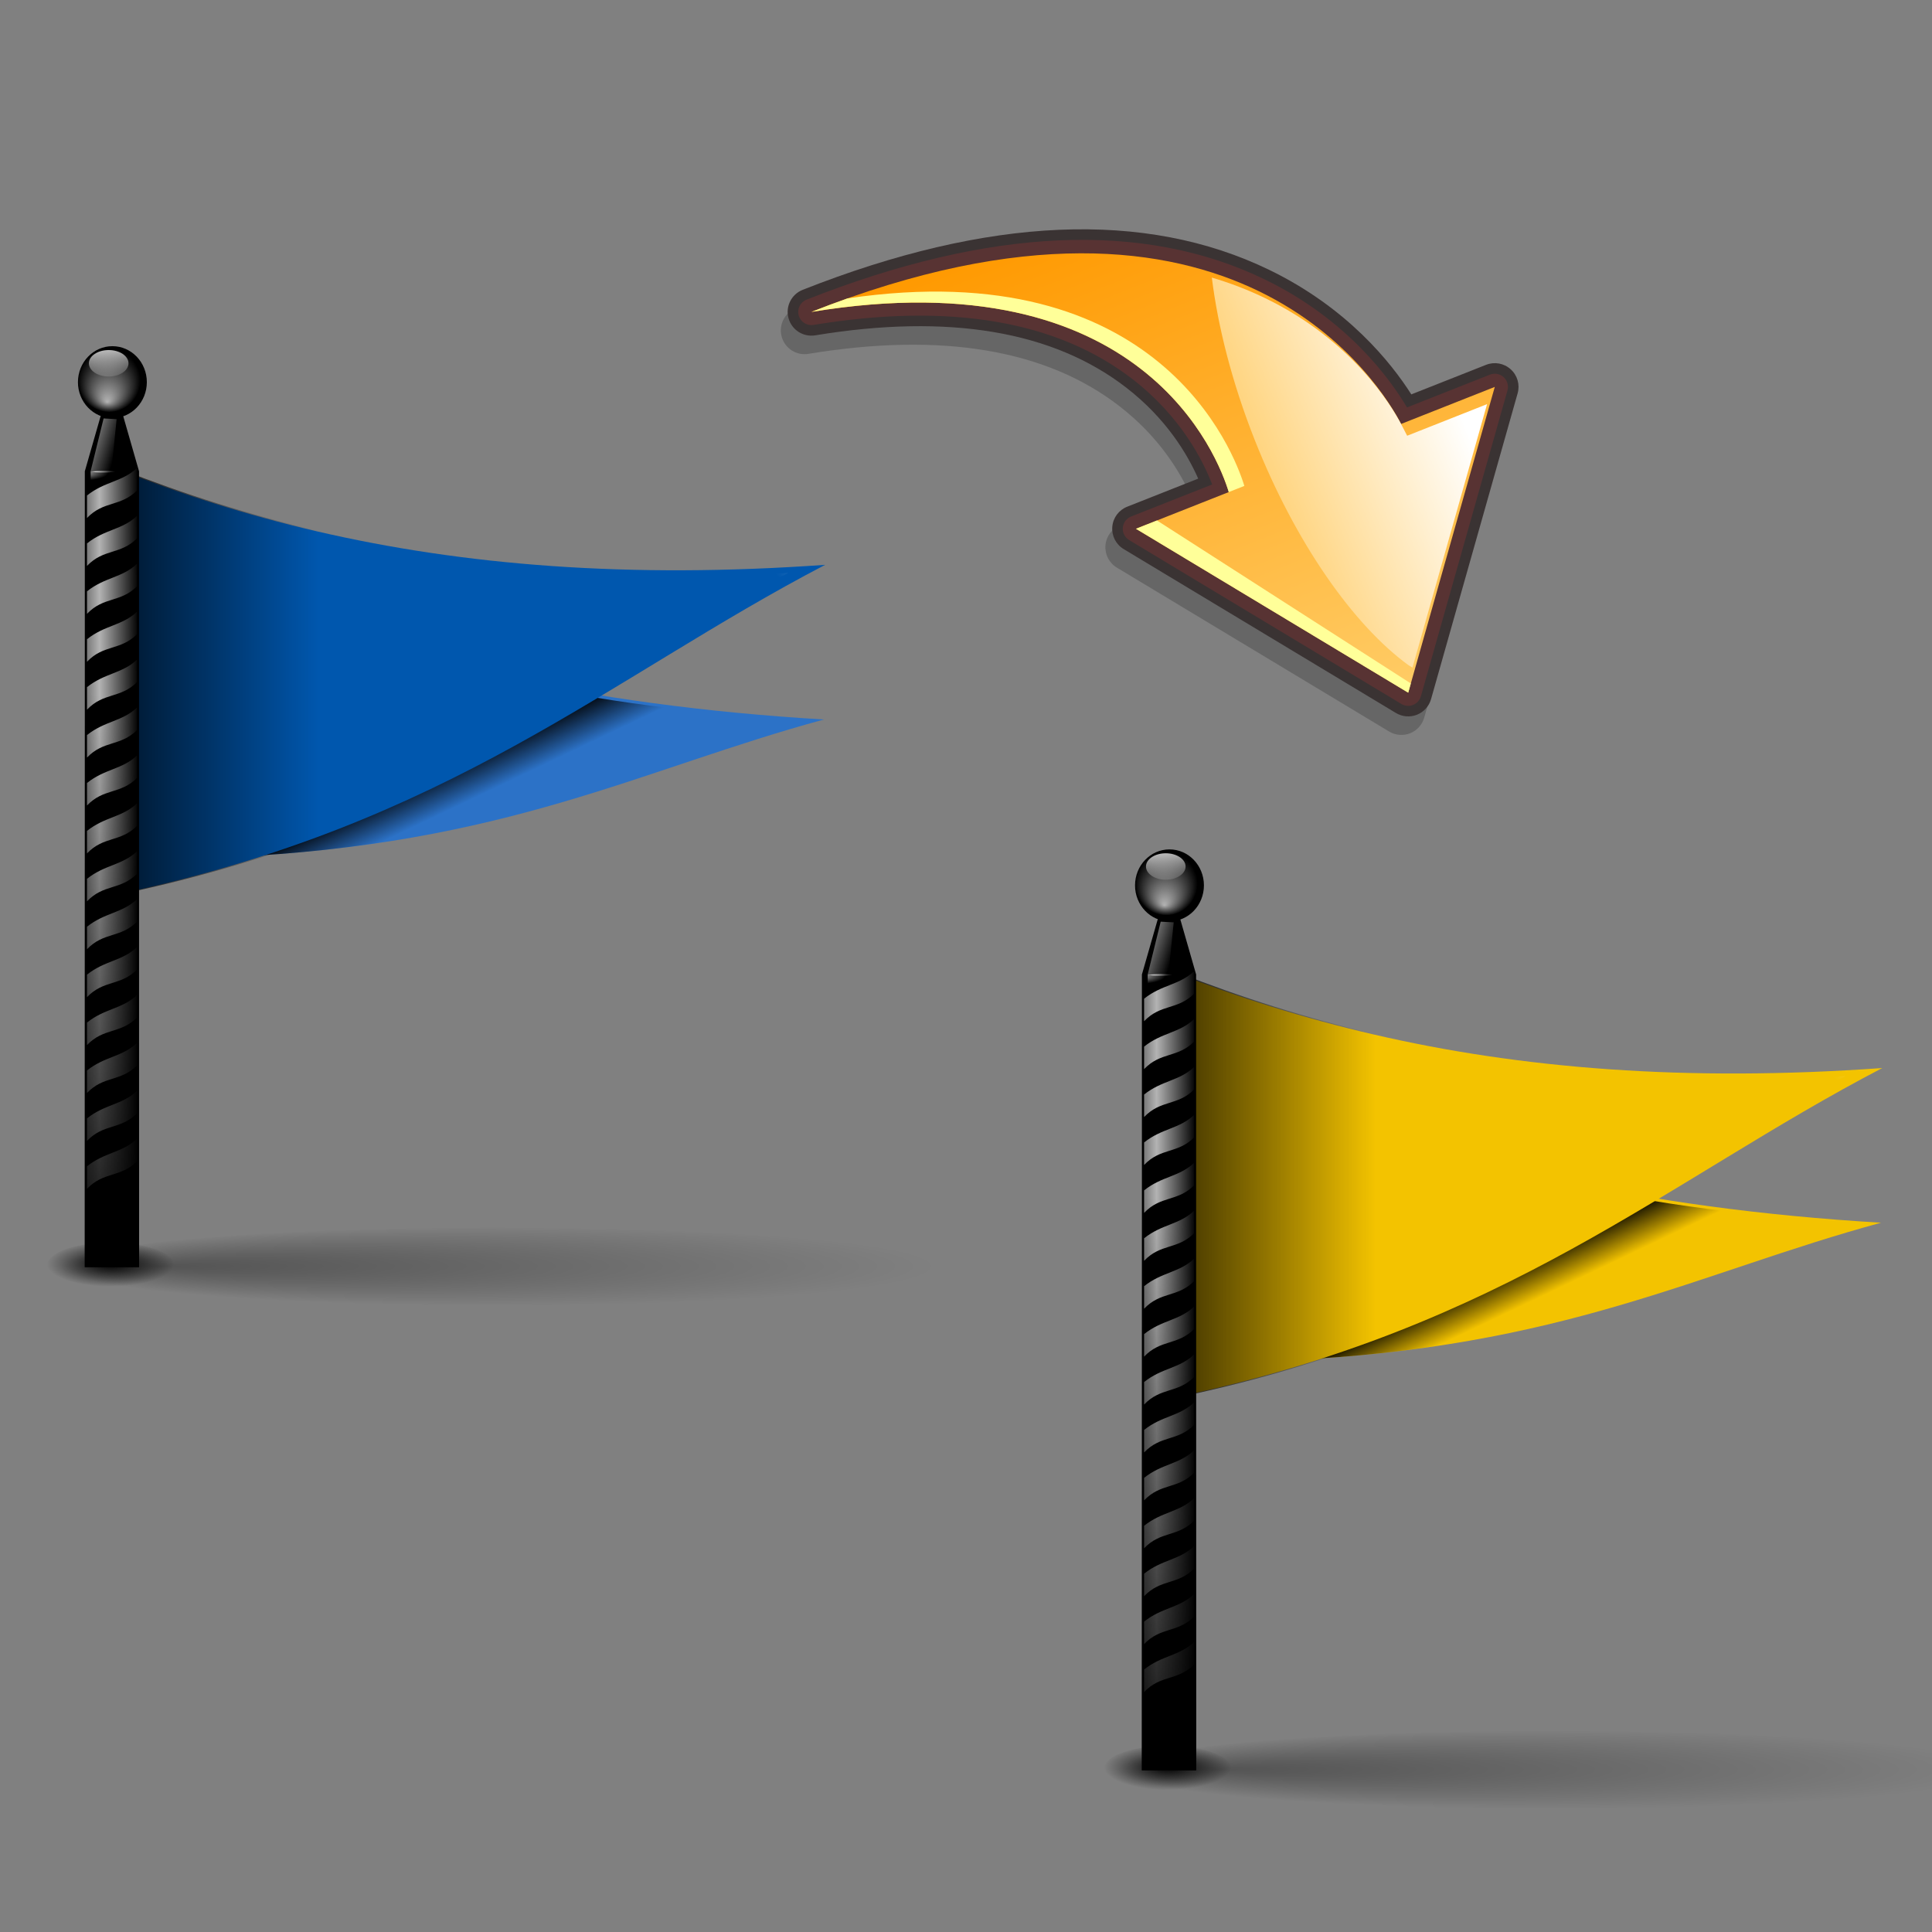 <?xml version="1.0" encoding="UTF-8" standalone="no"?>
<!-- Created with Inkscape (http://www.inkscape.org/) -->

<svg
   width="256"
   height="256"
   viewBox="0 0 67.733 67.733"
   version="1.1"
   id="svg8"
   xmlns:xlink="http://www.w3.org/1999/xlink"
   xmlns="http://www.w3.org/2000/svg"
   xmlns:svg="http://www.w3.org/2000/svg"
   xmlns:rdf="http://www.w3.org/1999/02/22-rdf-syntax-ns#"
   xmlns:cc="http://creativecommons.org/ns#"
   xmlns:dc="http://purl.org/dc/elements/1.1/">
  <rect x="0" y="0" width="67.733" height="67.733" fill="#808080" stroke="none"/>
  <defs
     id="defs2">
    <linearGradient
       id="linearGradient2917">
      <stop
         id="stop2919"
         offset="0"
         style="stop-color:black;stop-opacity:1;" />
      <stop
         id="stop2921"
         offset="1"
         style="stop-color:black;stop-opacity:0;" />
    </linearGradient>
    <linearGradient
       id="linearGradient30539">
      <stop
         id="stop30541"
         offset="0"
         style="stop-color:#ffffff;stop-opacity:1;" />
      <stop
         id="stop30543"
         offset="1"
         style="stop-color:#ffffff;stop-opacity:0;" />
    </linearGradient>
    <linearGradient
       y2="217.921"
       x2="-739.792"
       y1="195.61"
       x1="-742.434"
       gradientUnits="userSpaceOnUse"
       id="linearGradient37006"
       xlink:href="#linearGradient30539" />
    <radialGradient
       r="18.909"
       fy="578.653"
       fx="-634.813"
       cy="565.848"
       cx="-633.637"
       gradientTransform="matrix(1,0,0,0.929,0,40.418)"
       gradientUnits="userSpaceOnUse"
       id="radialGradient37008"
       xlink:href="#linearGradient30539" />
    <linearGradient
       y2="296.417"
       x2="-728.625"
       y1="296.543"
       x1="-744.585"
       spreadMethod="reflect"
       gradientTransform="matrix(0.325,0,0,0.304,260.855,-64.016)"
       gradientUnits="userSpaceOnUse"
       id="linearGradient36994"
       xlink:href="#linearGradient30539" />
    <linearGradient
       y2="296.417"
       x2="-728.625"
       y1="296.543"
       x1="-744.585"
       spreadMethod="reflect"
       gradientTransform="matrix(0.325,0,0,0.304,260.855,-57.677)"
       gradientUnits="userSpaceOnUse"
       id="linearGradient36991"
       xlink:href="#linearGradient30539" />
    <linearGradient
       y2="296.417"
       x2="-728.625"
       y1="296.543"
       x1="-744.585"
       spreadMethod="reflect"
       gradientTransform="matrix(0.325,0,0,0.304,260.855,-70.355)"
       gradientUnits="userSpaceOnUse"
       id="linearGradient36988"
       xlink:href="#linearGradient30539" />
    <linearGradient
       y2="296.417"
       x2="-728.625"
       y1="296.543"
       x1="-744.585"
       spreadMethod="reflect"
       gradientTransform="matrix(0.325,0,0,0.304,260.855,-51.338)"
       gradientUnits="userSpaceOnUse"
       id="linearGradient36985"
       xlink:href="#linearGradient30539" />
    <linearGradient
       y2="296.417"
       x2="-728.625"
       y1="296.543"
       x1="-744.585"
       spreadMethod="reflect"
       gradientTransform="matrix(0.325,0,0,0.304,260.855,-45)"
       gradientUnits="userSpaceOnUse"
       id="linearGradient36982"
       xlink:href="#linearGradient30539" />
    <linearGradient
       y2="296.417"
       x2="-728.625"
       y1="296.543"
       x1="-744.585"
       spreadMethod="reflect"
       gradientTransform="matrix(0.325,0,0,0.304,260.855,-38.661)"
       gradientUnits="userSpaceOnUse"
       id="linearGradient36979"
       xlink:href="#linearGradient30539" />
    <linearGradient
       y2="296.417"
       x2="-728.625"
       y1="296.543"
       x1="-744.585"
       spreadMethod="reflect"
       gradientTransform="matrix(0.325,0,0,0.304,260.855,-32.322)"
       gradientUnits="userSpaceOnUse"
       id="linearGradient36976"
       xlink:href="#linearGradient30539" />
    <linearGradient
       y2="296.417"
       x2="-728.625"
       y1="296.543"
       x1="-744.585"
       spreadMethod="reflect"
       gradientTransform="matrix(0.325,0,0,0.304,260.855,-25.983)"
       gradientUnits="userSpaceOnUse"
       id="linearGradient36973"
       xlink:href="#linearGradient30539" />
    <linearGradient
       y2="296.417"
       x2="-728.625"
       y1="296.543"
       x1="-744.585"
       spreadMethod="reflect"
       gradientTransform="matrix(0.325,0,0,0.304,260.855,-19.644)"
       gradientUnits="userSpaceOnUse"
       id="linearGradient36970"
       xlink:href="#linearGradient30539" />
    <linearGradient
       y2="296.417"
       x2="-728.625"
       y1="296.543"
       x1="-744.585"
       spreadMethod="reflect"
       gradientTransform="matrix(0.325,0,0,0.304,260.855,-13.305)"
       gradientUnits="userSpaceOnUse"
       id="linearGradient36967"
       xlink:href="#linearGradient30539" />
    <linearGradient
       y2="296.417"
       x2="-728.625"
       y1="296.543"
       x1="-744.585"
       spreadMethod="reflect"
       gradientTransform="matrix(0.325,0,0,0.304,260.855,-6.966)"
       gradientUnits="userSpaceOnUse"
       id="linearGradient36964"
       xlink:href="#linearGradient30539" />
    <linearGradient
       y2="296.417"
       x2="-728.625"
       y1="296.543"
       x1="-744.585"
       spreadMethod="reflect"
       gradientTransform="matrix(0.325,0,0,0.304,260.855,-0.627)"
       gradientUnits="userSpaceOnUse"
       id="linearGradient36961"
       xlink:href="#linearGradient30539" />
    <linearGradient
       y2="296.417"
       x2="-728.625"
       y1="296.543"
       x1="-744.585"
       spreadMethod="reflect"
       gradientTransform="matrix(0.325,0,0,0.304,260.855,12.051)"
       gradientUnits="userSpaceOnUse"
       id="linearGradient36958"
       xlink:href="#linearGradient30539" />
    <linearGradient
       y2="296.417"
       x2="-728.625"
       y1="296.543"
       x1="-744.585"
       spreadMethod="reflect"
       gradientTransform="matrix(0.325,0,0,0.304,260.855,18.39)"
       gradientUnits="userSpaceOnUse"
       id="linearGradient36955"
       xlink:href="#linearGradient30539" />
    <linearGradient
       y2="296.417"
       x2="-728.625"
       y1="296.543"
       x1="-744.585"
       spreadMethod="reflect"
       gradientTransform="matrix(0.325,0,0,0.304,260.855,5.712)"
       gradientUnits="userSpaceOnUse"
       id="linearGradient36952"
       xlink:href="#linearGradient30539" />
    <linearGradient
       gradientTransform="matrix(0.325,0,0,0.304,260.855,-60.319)"
       y2="356.506"
       x2="-714.747"
       y1="620.912"
       x1="-757.661"
       gradientUnits="userSpaceOnUse"
       id="linearGradient36949"
       xlink:href="#linearGradient2917" />
    <linearGradient
       gradientTransform="matrix(0.325,0,0,0.304,260.855,-60.319)"
       y2="242.499"
       x2="-736.929"
       y1="238.114"
       x1="-751.598"
       gradientUnits="userSpaceOnUse"
       id="linearGradient36946"
       xlink:href="#linearGradient30539" />
    <radialGradient
       r="5.105"
       fy="255.144"
       fx="-745.35"
       cy="254.216"
       cx="-742.324"
       gradientTransform="matrix(1,0,0,0.058,0,239.42)"
       gradientUnits="userSpaceOnUse"
       id="radialGradient35166"
       xlink:href="#linearGradient30539" />
    <radialGradient
       r="4.234"
       fy="253.475"
       fx="-749.719"
       cy="253.475"
       cx="-749.719"
       gradientTransform="matrix(0.832,-0.008,0.003,0.25,639.535,-52.241)"
       gradientUnits="userSpaceOnUse"
       id="radialGradient36942"
       xlink:href="#linearGradient30539" />
    <radialGradient
       gradientUnits="userSpaceOnUse"
       gradientTransform="matrix(1,0,0,0.357,0,515.261)"
       r="5.793"
       fy="801.517"
       fx="78.621"
       cy="801.517"
       cx="78.621"
       id="radialGradient36934"
       xlink:href="#linearGradient2917" />
    <radialGradient
       gradientUnits="userSpaceOnUse"
       gradientTransform="matrix(1,0,0,0.09,0,729.637)"
       r="39.873"
       fy="801.878"
       fx="83.91"
       cy="801.878"
       cx="114.589"
       id="radialGradient37891"
       xlink:href="#linearGradient2917" />
    <radialGradient
       r="170.92"
       fy="231.252"
       fx="-367.642"
       cy="413.234"
       cx="-416.227"
       gradientTransform="matrix(0.173,0.14,-0.155,0.072,222.644,105.16)"
       gradientUnits="userSpaceOnUse"
       id="radialGradient3138"
       xlink:href="#linearGradient30539" />
    <radialGradient
       r="170.92"
       fy="160.807"
       fx="-309.605"
       cy="396.003"
       cx="-419.353"
       gradientTransform="matrix(0.223,0.174,-0.142,0.147,230.676,67.804)"
       gradientUnits="userSpaceOnUse"
       id="radialGradient2906"
       xlink:href="#linearGradient30539" />
    <linearGradient
       gradientTransform="translate(1.001,-7.459)"
       y2="52.226"
       x2="46.833"
       y1="52.226"
       x1="11.044"
       gradientUnits="userSpaceOnUse"
       id="linearGradient2912"
       xlink:href="#linearGradient2917" />
    <linearGradient
       gradientTransform="translate(0.17,0.016)"
       gradientUnits="userSpaceOnUse"
       y2="75.528"
       x2="63.463"
       y1="70.11"
       x1="61.45"
       id="linearGradient2923"
       xlink:href="#linearGradient2917" />
    <radialGradient
       r="18.909"
       fy="578.653"
       fx="-634.813"
       cy="565.848"
       cx="-633.637"
       gradientTransform="matrix(1,0,0,0.929,0,40.418)"
       gradientUnits="userSpaceOnUse"
       id="radialGradient37008-0"
       xlink:href="#linearGradient30539" />
    <radialGradient
       r="5.105"
       fy="255.144"
       fx="-745.35"
       cy="254.216"
       cx="-742.324"
       gradientTransform="matrix(1,0,0,0.058,0,239.42)"
       gradientUnits="userSpaceOnUse"
       id="radialGradient35166-9"
       xlink:href="#linearGradient30539" />
    <radialGradient
       r="4.234"
       fy="253.475"
       fx="-749.719"
       cy="253.475"
       cx="-749.719"
       gradientTransform="matrix(0.832,-0.008,0.003,0.25,639.535,-52.241)"
       gradientUnits="userSpaceOnUse"
       id="radialGradient36942-3"
       xlink:href="#linearGradient30539" />
    <radialGradient
       gradientUnits="userSpaceOnUse"
       gradientTransform="matrix(1,0,0,0.357,0,515.261)"
       r="5.793"
       fy="801.517"
       fx="78.621"
       cy="801.517"
       cx="78.621"
       id="radialGradient36934-6"
       xlink:href="#linearGradient2917" />
    <radialGradient
       gradientUnits="userSpaceOnUse"
       gradientTransform="matrix(1,0,0,0.09,0,729.637)"
       r="39.873"
       fy="801.878"
       fx="83.91"
       cy="801.878"
       cx="114.589"
       id="radialGradient37891-0"
       xlink:href="#linearGradient2917" />
    <radialGradient
       r="170.92"
       fy="231.252"
       fx="-367.642"
       cy="413.234"
       cx="-416.227"
       gradientTransform="matrix(0.173,0.14,-0.155,0.072,222.644,105.16)"
       gradientUnits="userSpaceOnUse"
       id="radialGradient3138-6"
       xlink:href="#linearGradient30539" />
    <radialGradient
       r="170.92"
       fy="160.807"
       fx="-309.605"
       cy="396.003"
       cx="-419.353"
       gradientTransform="matrix(0.223,0.174,-0.142,0.147,230.676,67.804)"
       gradientUnits="userSpaceOnUse"
       id="radialGradient2906-1"
       xlink:href="#linearGradient30539" />
    <linearGradient
       xlink:href="#linearGradient2917"
       id="linearGradient4861"
       gradientUnits="userSpaceOnUse"
       gradientTransform="translate(0.17,0.016)"
       x1="61.45"
       y1="70.11"
       x2="63.463"
       y2="75.528" />
    <linearGradient
       xlink:href="#linearGradient2917"
       id="linearGradient4863"
       gradientUnits="userSpaceOnUse"
       gradientTransform="translate(1.001,-7.459)"
       x1="11.044"
       y1="52.226"
       x2="46.833"
       y2="52.226" />
    <linearGradient
       xlink:href="#linearGradient30539"
       id="linearGradient4865"
       gradientUnits="userSpaceOnUse"
       x1="-742.434"
       y1="195.61"
       x2="-739.792"
       y2="217.921" />
    <linearGradient
       xlink:href="#linearGradient30539"
       id="linearGradient4867"
       gradientUnits="userSpaceOnUse"
       gradientTransform="matrix(0.325,0,0,0.304,260.855,-64.016)"
       x1="-744.585"
       y1="296.543"
       x2="-728.625"
       y2="296.417"
       spreadMethod="reflect" />
    <linearGradient
       xlink:href="#linearGradient30539"
       id="linearGradient4869"
       gradientUnits="userSpaceOnUse"
       gradientTransform="matrix(0.325,0,0,0.304,260.855,-57.677)"
       x1="-744.585"
       y1="296.543"
       x2="-728.625"
       y2="296.417"
       spreadMethod="reflect" />
    <linearGradient
       xlink:href="#linearGradient30539"
       id="linearGradient4871"
       gradientUnits="userSpaceOnUse"
       gradientTransform="matrix(0.325,0,0,0.304,260.855,-70.355)"
       x1="-744.585"
       y1="296.543"
       x2="-728.625"
       y2="296.417"
       spreadMethod="reflect" />
    <linearGradient
       xlink:href="#linearGradient30539"
       id="linearGradient4873"
       gradientUnits="userSpaceOnUse"
       gradientTransform="matrix(0.325,0,0,0.304,260.855,-51.338)"
       x1="-744.585"
       y1="296.543"
       x2="-728.625"
       y2="296.417"
       spreadMethod="reflect" />
    <linearGradient
       xlink:href="#linearGradient30539"
       id="linearGradient4875"
       gradientUnits="userSpaceOnUse"
       gradientTransform="matrix(0.325,0,0,0.304,260.855,-45)"
       x1="-744.585"
       y1="296.543"
       x2="-728.625"
       y2="296.417"
       spreadMethod="reflect" />
    <linearGradient
       xlink:href="#linearGradient30539"
       id="linearGradient4877"
       gradientUnits="userSpaceOnUse"
       gradientTransform="matrix(0.325,0,0,0.304,260.855,-38.661)"
       x1="-744.585"
       y1="296.543"
       x2="-728.625"
       y2="296.417"
       spreadMethod="reflect" />
    <linearGradient
       xlink:href="#linearGradient30539"
       id="linearGradient4879"
       gradientUnits="userSpaceOnUse"
       gradientTransform="matrix(0.325,0,0,0.304,260.855,-32.322)"
       x1="-744.585"
       y1="296.543"
       x2="-728.625"
       y2="296.417"
       spreadMethod="reflect" />
    <linearGradient
       xlink:href="#linearGradient30539"
       id="linearGradient4881"
       gradientUnits="userSpaceOnUse"
       gradientTransform="matrix(0.325,0,0,0.304,260.855,-25.983)"
       x1="-744.585"
       y1="296.543"
       x2="-728.625"
       y2="296.417"
       spreadMethod="reflect" />
    <linearGradient
       xlink:href="#linearGradient30539"
       id="linearGradient4883"
       gradientUnits="userSpaceOnUse"
       gradientTransform="matrix(0.325,0,0,0.304,260.855,-19.644)"
       x1="-744.585"
       y1="296.543"
       x2="-728.625"
       y2="296.417"
       spreadMethod="reflect" />
    <linearGradient
       xlink:href="#linearGradient30539"
       id="linearGradient4885"
       gradientUnits="userSpaceOnUse"
       gradientTransform="matrix(0.325,0,0,0.304,260.855,-13.305)"
       x1="-744.585"
       y1="296.543"
       x2="-728.625"
       y2="296.417"
       spreadMethod="reflect" />
    <linearGradient
       xlink:href="#linearGradient30539"
       id="linearGradient4887"
       gradientUnits="userSpaceOnUse"
       gradientTransform="matrix(0.325,0,0,0.304,260.855,-6.966)"
       x1="-744.585"
       y1="296.543"
       x2="-728.625"
       y2="296.417"
       spreadMethod="reflect" />
    <linearGradient
       xlink:href="#linearGradient30539"
       id="linearGradient4889"
       gradientUnits="userSpaceOnUse"
       gradientTransform="matrix(0.325,0,0,0.304,260.855,-0.627)"
       x1="-744.585"
       y1="296.543"
       x2="-728.625"
       y2="296.417"
       spreadMethod="reflect" />
    <linearGradient
       xlink:href="#linearGradient30539"
       id="linearGradient4891"
       gradientUnits="userSpaceOnUse"
       gradientTransform="matrix(0.325,0,0,0.304,260.855,12.051)"
       x1="-744.585"
       y1="296.543"
       x2="-728.625"
       y2="296.417"
       spreadMethod="reflect" />
    <linearGradient
       xlink:href="#linearGradient30539"
       id="linearGradient4893"
       gradientUnits="userSpaceOnUse"
       gradientTransform="matrix(0.325,0,0,0.304,260.855,18.39)"
       x1="-744.585"
       y1="296.543"
       x2="-728.625"
       y2="296.417"
       spreadMethod="reflect" />
    <linearGradient
       xlink:href="#linearGradient30539"
       id="linearGradient4895"
       gradientUnits="userSpaceOnUse"
       gradientTransform="matrix(0.325,0,0,0.304,260.855,5.712)"
       x1="-744.585"
       y1="296.543"
       x2="-728.625"
       y2="296.417"
       spreadMethod="reflect" />
    <linearGradient
       xlink:href="#linearGradient2917"
       id="linearGradient4897"
       gradientUnits="userSpaceOnUse"
       gradientTransform="matrix(0.325,0,0,0.304,260.855,-60.319)"
       x1="-757.661"
       y1="620.912"
       x2="-714.747"
       y2="356.506" />
    <linearGradient
       xlink:href="#linearGradient30539"
       id="linearGradient4899"
       gradientUnits="userSpaceOnUse"
       gradientTransform="matrix(0.325,0,0,0.304,260.855,-60.319)"
       x1="-751.598"
       y1="238.114"
       x2="-736.929"
       y2="242.499" />
  </defs>
  <g
     id="layer1"
     transform="translate(0,-229.267)">
    <g
       id="layer1-6"
       transform="matrix(0.265,0,0,0.265,-1.511,241.304)">
      <g
         transform="matrix(0.998,-0.094,0.093,0.984,-10.677,-4.093)"
         id="g2245">
        <path
           id="path34166"
           d="M 39.441,76.988 43.825,42.056 C 64.254,52.893 87.863,61.189 119.468,66.146 94.881,70.456 76.051,78.9 39.441,76.988 Z"
           style="fill:#2c72c7;fill-opacity:1;fill-rule:evenodd;stroke:none;stroke-width:0.189px;stroke-linecap:butt;stroke-linejoin:miter;stroke-opacity:1" />
        <path
           style="fill:url(#linearGradient4861);fill-opacity:1;fill-rule:evenodd;stroke:none;stroke-width:0.189px;stroke-linecap:butt;stroke-linejoin:miter;stroke-opacity:1"
           d="m 39.611,77.004 4.384,-34.932 c 20.429,10.837 40.554,18.8 72.159,23.757 -24.588,4.309 -39.933,13.086 -76.543,11.174 z"
           id="path2915" />
        <path
           style="opacity:0.772;fill:url(#radialGradient3138);fill-opacity:1;fill-rule:evenodd;stroke:none;stroke-width:0.169px;stroke-linecap:butt;stroke-linejoin:miter;stroke-opacity:1"
           d="m 39.917,75.71 3.916,-31.206 C 62.083,54.185 84.327,61.722 112.562,66.151 90.596,70 72.622,77.418 39.917,75.71 Z"
           id="path34168" />
      </g>
      <path
         style="fill:#0057ae;fill-opacity:1;fill-rule:evenodd;stroke:none;stroke-width:0.262px;stroke-linecap:butt;stroke-linejoin:miter;stroke-opacity:1"
         d="M 21.281,72.869 V 16.666 c 8.334,3.28 17.019,6.038 26.243,8.181 19.467,4.523 41.331,6.305 67.345,4.455 C 86.261,44.221 65.12,63.708 21.281,72.869 Z"
         id="path2841" />
      <path
         id="path27028"
         d="M 21.668,72.869 V 16.666 c 8.334,3.28 17.019,6.038 26.243,8.181 19.467,4.523 41.331,6.305 67.345,4.455 C 86.649,44.221 65.508,63.708 21.668,72.869 Z"
         style="fill:url(#linearGradient4863);fill-opacity:1;fill-rule:evenodd;stroke:none;stroke-width:0.262px;stroke-linecap:butt;stroke-linejoin:miter;stroke-opacity:1" />
      <path
         style="opacity:0.874;fill:url(#radialGradient2906);fill-opacity:1;fill-rule:evenodd;stroke:none;stroke-width:0.28px;stroke-linecap:butt;stroke-linejoin:miter;stroke-opacity:1"
         d="M 21.656,71.012 V 18.825 C 45.725,28.297 74.4,32.898 110,30.367 83.437,44.219 62.362,62.506 21.656,71.012 Z"
         id="path27903" />
      <path
         id="rect28786"
         d="M 16.923,16.925 20.509,4.424 24.096,16.925 V 122.21 h -7.174 z"
         style="fill:#000000;fill-opacity:1;fill-rule:nonzero;stroke:none;stroke-width:1;stroke-linecap:round;stroke-linejoin:miter;stroke-miterlimit:4;stroke-dashoffset:4;stroke-opacity:1" />
      <ellipse
         transform="matrix(0.241,0,0,0.271,173.277,-148.211)"
         id="path29662"
         style="fill:#000000;fill-opacity:1;fill-rule:nonzero;stroke:none;stroke-width:1;stroke-linecap:round;stroke-linejoin:miter;stroke-miterlimit:4;stroke-dasharray:none;stroke-dashoffset:4;stroke-opacity:1"
         cx="-633.637"
         cy="565.848"
         rx="18.909"
         ry="17.558" />
      <ellipse
         transform="matrix(0.357,0,0,0.265,283.348,-52.464)"
         id="path29664"
         style="fill:url(#linearGradient4865);fill-opacity:1;fill-rule:nonzero;stroke:none;stroke-width:1;stroke-linecap:round;stroke-linejoin:miter;stroke-miterlimit:4;stroke-dasharray:none;stroke-dashoffset:4;stroke-opacity:1"
         cx="-737.443"
         cy="207.94"
         rx="7.339"
         ry="6.605" />
      <ellipse
         style="opacity:0.702;fill:url(#radialGradient37008);fill-opacity:1;fill-rule:nonzero;stroke:none;stroke-width:1;stroke-linecap:round;stroke-linejoin:miter;stroke-miterlimit:4;stroke-dasharray:none;stroke-dashoffset:4;stroke-opacity:1"
         id="path30547"
         transform="matrix(0.219,0,0,0.24,158.918,-130.947)"
         cx="-633.637"
         cy="565.848"
         rx="18.909"
         ry="17.558" />
      <path
         id="rect30557"
         d="m 17.211,26.467 c 2.38,-1.895 4.653,-1.77 6.623,-3.65 v 2.981 c -2.208,2.206 -4.415,1.331 -6.623,3.65 z"
         style="opacity:0.702;fill:url(#linearGradient4867);fill-opacity:1;fill-rule:nonzero;stroke:none;stroke-width:1;stroke-linecap:round;stroke-linejoin:miter;stroke-miterlimit:4;stroke-dashoffset:4;stroke-opacity:1" />
      <path
         style="opacity:0.702;fill:url(#linearGradient4869);fill-opacity:1;fill-rule:nonzero;stroke:none;stroke-width:1;stroke-linecap:round;stroke-linejoin:miter;stroke-miterlimit:4;stroke-dashoffset:4;stroke-opacity:1"
         d="m 17.211,32.806 c 2.38,-1.895 4.653,-1.77 6.623,-3.65 v 2.981 c -2.208,2.206 -4.415,1.331 -6.623,3.65 z"
         id="path31441" />
      <path
         style="opacity:0.702;fill:url(#linearGradient4871);fill-opacity:1;fill-rule:nonzero;stroke:none;stroke-width:1;stroke-linecap:round;stroke-linejoin:miter;stroke-miterlimit:4;stroke-dashoffset:4;stroke-opacity:1"
         d="m 17.211,20.128 c 2.38,-1.895 4.653,-1.77 6.623,-3.65 v 2.981 c -2.208,2.206 -4.415,1.331 -6.623,3.65 z"
         id="path31445" />
      <path
         id="path31449"
         d="m 17.211,39.145 c 2.38,-1.895 4.653,-1.77 6.623,-3.65 v 2.981 c -2.208,2.206 -4.415,1.331 -6.623,3.65 z"
         style="opacity:0.702;fill:url(#linearGradient4873);fill-opacity:1;fill-rule:nonzero;stroke:none;stroke-width:1;stroke-linecap:round;stroke-linejoin:miter;stroke-miterlimit:4;stroke-dashoffset:4;stroke-opacity:1" />
      <path
         style="opacity:0.702;fill:url(#linearGradient4875);fill-opacity:1;fill-rule:nonzero;stroke:none;stroke-width:1;stroke-linecap:round;stroke-linejoin:miter;stroke-miterlimit:4;stroke-dashoffset:4;stroke-opacity:1"
         d="m 17.211,45.484 c 2.38,-1.895 4.653,-1.77 6.623,-3.65 v 2.981 c -2.208,2.206 -4.415,1.331 -6.623,3.65 z"
         id="path31453" />
      <path
         id="path31457"
         d="m 17.211,51.823 c 2.38,-1.895 4.653,-1.77 6.623,-3.65 v 2.981 c -2.208,2.206 -4.415,1.331 -6.623,3.65 z"
         style="opacity:0.702;fill:url(#linearGradient4877);fill-opacity:1;fill-rule:nonzero;stroke:none;stroke-width:1;stroke-linecap:round;stroke-linejoin:miter;stroke-miterlimit:4;stroke-dashoffset:4;stroke-opacity:1" />
      <path
         style="opacity:0.702;fill:url(#linearGradient4879);fill-opacity:1;fill-rule:nonzero;stroke:none;stroke-width:1;stroke-linecap:round;stroke-linejoin:miter;stroke-miterlimit:4;stroke-dashoffset:4;stroke-opacity:1"
         d="m 17.211,58.162 c 2.38,-1.895 4.653,-1.77 6.623,-3.65 v 2.981 c -2.208,2.206 -4.415,1.331 -6.623,3.65 z"
         id="path31461" />
      <path
         id="path31465"
         d="m 17.211,64.501 c 2.38,-1.895 4.653,-1.77 6.623,-3.65 v 2.981 c -2.208,2.206 -4.415,1.331 -6.623,3.65 z"
         style="opacity:0.702;fill:url(#linearGradient4881);fill-opacity:1;fill-rule:nonzero;stroke:none;stroke-width:1;stroke-linecap:round;stroke-linejoin:miter;stroke-miterlimit:4;stroke-dashoffset:4;stroke-opacity:1" />
      <path
         style="opacity:0.702;fill:url(#linearGradient4883);fill-opacity:1;fill-rule:nonzero;stroke:none;stroke-width:1;stroke-linecap:round;stroke-linejoin:miter;stroke-miterlimit:4;stroke-dashoffset:4;stroke-opacity:1"
         d="m 17.211,70.84 c 2.38,-1.895 4.653,-1.77 6.623,-3.65 v 2.981 c -2.208,2.206 -4.415,1.331 -6.623,3.65 z"
         id="path31469" />
      <path
         id="path31473"
         d="m 17.211,77.179 c 2.38,-1.895 4.653,-1.77 6.623,-3.65 v 2.981 c -2.208,2.206 -4.415,1.331 -6.623,3.65 z"
         style="opacity:0.702;fill:url(#linearGradient4885);fill-opacity:1;fill-rule:nonzero;stroke:none;stroke-width:1;stroke-linecap:round;stroke-linejoin:miter;stroke-miterlimit:4;stroke-dashoffset:4;stroke-opacity:1" />
      <path
         style="opacity:0.702;fill:url(#linearGradient4887);fill-opacity:1;fill-rule:nonzero;stroke:none;stroke-width:1;stroke-linecap:round;stroke-linejoin:miter;stroke-miterlimit:4;stroke-dashoffset:4;stroke-opacity:1"
         d="m 17.211,83.518 c 2.38,-1.895 4.653,-1.77 6.623,-3.65 v 2.981 c -2.208,2.206 -4.415,1.331 -6.623,3.65 z"
         id="path31477" />
      <path
         id="path31481"
         d="m 17.211,89.857 c 2.38,-1.895 4.653,-1.77 6.623,-3.65 v 2.981 c -2.208,2.206 -4.415,1.331 -6.623,3.65 z"
         style="opacity:0.702;fill:url(#linearGradient4889);fill-opacity:1;fill-rule:nonzero;stroke:none;stroke-width:1;stroke-linecap:round;stroke-linejoin:miter;stroke-miterlimit:4;stroke-dashoffset:4;stroke-opacity:1" />
      <path
         style="opacity:0.702;fill:url(#linearGradient4891);fill-opacity:1;fill-rule:nonzero;stroke:none;stroke-width:1;stroke-linecap:round;stroke-linejoin:miter;stroke-miterlimit:4;stroke-dashoffset:4;stroke-opacity:1"
         d="m 17.211,102.535 c 2.38,-1.895 4.653,-1.77 6.623,-3.65 v 2.981 c -2.208,2.206 -4.415,1.331 -6.623,3.65 z"
         id="path31485" />
      <path
         id="path31489"
         d="m 17.211,108.874 c 2.38,-1.895 4.653,-1.77 6.623,-3.65 v 2.981 c -2.208,2.206 -4.415,1.331 -6.623,3.65 z"
         style="opacity:0.702;fill:url(#linearGradient4893);fill-opacity:1;fill-rule:nonzero;stroke:none;stroke-width:1;stroke-linecap:round;stroke-linejoin:miter;stroke-miterlimit:4;stroke-dashoffset:4;stroke-opacity:1" />
      <path
         style="opacity:0.702;fill:url(#linearGradient4895);fill-opacity:1;fill-rule:nonzero;stroke:none;stroke-width:1;stroke-linecap:round;stroke-linejoin:miter;stroke-miterlimit:4;stroke-dashoffset:4;stroke-opacity:1"
         d="m 17.211,96.196 c 2.38,-1.895 4.653,-1.77 6.623,-3.65 v 2.981 c -2.208,2.206 -4.415,1.331 -6.623,3.65 z"
         id="path31493" />
      <path
         style="fill:url(#linearGradient4897);fill-opacity:1;fill-rule:nonzero;stroke:none;stroke-width:1;stroke-linecap:round;stroke-linejoin:miter;stroke-miterlimit:4;stroke-dashoffset:4;stroke-opacity:1"
         d="M 16.923,16.925 20.509,4.424 24.096,16.925 V 122.21 h -7.174 z"
         id="path31497" />
      <path
         id="path32380"
         d="m 19.41,9.937 -1.722,6.991 2.755,-0.046 0.689,-6.853 z"
         style="opacity:0.698;fill:url(#linearGradient4899);fill-opacity:1;fill-rule:evenodd;stroke:none;stroke-width:1px;stroke-linecap:butt;stroke-linejoin:miter;stroke-opacity:1" />
      <ellipse
         transform="matrix(0.325,0,0,0.581,260.556,-130.704)"
         id="path32390"
         style="opacity:0.698;fill:url(#radialGradient35166);fill-opacity:1;fill-rule:nonzero;stroke:none;stroke-width:1;stroke-linecap:round;stroke-linejoin:miter;stroke-miterlimit:4;stroke-dasharray:none;stroke-dashoffset:4;stroke-opacity:1"
         cx="-742.324"
         cy="254.216"
         rx="5.105"
         ry="0.297" />
      <path
         style="opacity:0.698;fill:url(#radialGradient36942);fill-opacity:1;fill-rule:evenodd;stroke:none;stroke-width:1px;stroke-linecap:butt;stroke-linejoin:miter;stroke-opacity:1"
         d="m 17.705,18.908 -0.017,-1.98 2.755,-0.046 L 19.427,19 Z"
         id="path33273" />
      <ellipse
         transform="matrix(1.452,0,0,1.452,-93.826,-1041.837)"
         id="path36053"
         style="opacity:1;fill:url(#radialGradient36934);fill-opacity:1;fill-rule:nonzero;stroke:none;stroke-width:1;stroke-linecap:round;stroke-linejoin:miter;stroke-miterlimit:4;stroke-dasharray:none;stroke-dashoffset:4;stroke-opacity:1"
         cx="78.621"
         cy="801.517"
         rx="5.793"
         ry="2.069" />
      <ellipse
         transform="matrix(1.452,0,0,1.452,-94.82,-1042.121)"
         id="path37010"
         style="opacity:0.34;fill:url(#radialGradient37891);fill-opacity:1;fill-rule:nonzero;stroke:none;stroke-width:1;stroke-linecap:round;stroke-linejoin:miter;stroke-miterlimit:4;stroke-dasharray:none;stroke-dashoffset:4;stroke-opacity:1"
         cx="114.589"
         cy="801.878"
         rx="39.873"
         ry="3.592" />
    </g>
    <g
       id="layer1-7"
       transform="matrix(0.265,0,0,0.265,35.549,258.946)">
      <g
         transform="matrix(0.998,-0.094,0.093,0.984,-10.677,-4.093)"
         id="g2245-9">
        <path
           id="path34166-2"
           d="M 39.441,76.988 43.825,42.056 C 64.254,52.893 87.863,61.189 119.468,66.146 94.881,70.456 76.051,78.9 39.441,76.988 Z"
           style="fill:#f3c300;fill-opacity:1;fill-rule:evenodd;stroke:none;stroke-width:0.189px;stroke-linecap:butt;stroke-linejoin:miter;stroke-opacity:1" />
        <path
           style="fill:url(#linearGradient2923);fill-opacity:1;fill-rule:evenodd;stroke:none;stroke-width:0.189px;stroke-linecap:butt;stroke-linejoin:miter;stroke-opacity:1"
           d="m 39.611,77.004 4.384,-34.932 c 20.429,10.837 40.554,18.8 72.159,23.757 -24.588,4.309 -39.933,13.086 -76.543,11.174 z"
           id="path2915-0" />
        <path
           style="opacity:0.772;fill:url(#radialGradient3138-6);fill-opacity:1;fill-rule:evenodd;stroke:none;stroke-width:0.169px;stroke-linecap:butt;stroke-linejoin:miter;stroke-opacity:1"
           d="m 39.917,75.71 3.916,-31.206 C 62.083,54.185 84.327,61.722 112.562,66.151 90.596,70 72.622,77.418 39.917,75.71 Z"
           id="path34168-2" />
      </g>
      <path
         style="fill:#f3c300;fill-opacity:1;fill-rule:evenodd;stroke:none;stroke-width:0.262px;stroke-linecap:butt;stroke-linejoin:miter;stroke-opacity:1"
         d="M 21.281,72.869 V 16.666 c 8.334,3.28 17.019,6.038 26.243,8.181 19.467,4.523 41.331,6.305 67.345,4.455 C 86.261,44.221 65.12,63.708 21.281,72.869 Z"
         id="path2841-3" />
      <path
         id="path27028-7"
         d="M 21.668,72.869 V 16.666 c 8.334,3.28 17.019,6.038 26.243,8.181 19.467,4.523 36.37,7.394 62.384,5.544 C 81.688,45.31 65.508,63.708 21.668,72.869 Z"
         style="fill:url(#linearGradient2912);fill-opacity:1;fill-rule:evenodd;stroke:none;stroke-width:0.262px;stroke-linecap:butt;stroke-linejoin:miter;stroke-opacity:1" />
      <path
         style="opacity:0.874;fill:url(#radialGradient2906-1);fill-opacity:1;fill-rule:evenodd;stroke:none;stroke-width:0.28px;stroke-linecap:butt;stroke-linejoin:miter;stroke-opacity:1"
         d="M 21.656,71.012 V 18.825 C 45.725,28.297 74.4,32.898 110,30.367 83.437,44.219 62.362,62.506 21.656,71.012 Z"
         id="path27903-5" />
      <path
         id="rect28786-9"
         d="M 16.923,16.925 20.509,4.424 24.096,16.925 V 122.21 h -7.174 z"
         style="fill:#000000;fill-opacity:1;fill-rule:nonzero;stroke:none;stroke-width:1;stroke-linecap:round;stroke-linejoin:miter;stroke-miterlimit:4;stroke-dashoffset:4;stroke-opacity:1" />
      <ellipse
         transform="matrix(0.241,0,0,0.271,173.277,-148.211)"
         id="path29662-2"
         style="fill:#000000;fill-opacity:1;fill-rule:nonzero;stroke:none;stroke-width:1;stroke-linecap:round;stroke-linejoin:miter;stroke-miterlimit:4;stroke-dasharray:none;stroke-dashoffset:4;stroke-opacity:1"
         cx="-633.637"
         cy="565.848"
         rx="18.909"
         ry="17.558" />
      <ellipse
         transform="matrix(0.357,0,0,0.265,283.348,-52.464)"
         id="path29664-2"
         style="fill:url(#linearGradient37006);fill-opacity:1;fill-rule:nonzero;stroke:none;stroke-width:1;stroke-linecap:round;stroke-linejoin:miter;stroke-miterlimit:4;stroke-dasharray:none;stroke-dashoffset:4;stroke-opacity:1"
         cx="-737.443"
         cy="207.94"
         rx="7.339"
         ry="6.605" />
      <ellipse
         style="opacity:0.702;fill:url(#radialGradient37008-0);fill-opacity:1;fill-rule:nonzero;stroke:none;stroke-width:1;stroke-linecap:round;stroke-linejoin:miter;stroke-miterlimit:4;stroke-dasharray:none;stroke-dashoffset:4;stroke-opacity:1"
         id="path30547-8"
         transform="matrix(0.219,0,0,0.24,158.918,-130.947)"
         cx="-633.637"
         cy="565.848"
         rx="18.909"
         ry="17.558" />
      <path
         id="rect30557-9"
         d="m 17.211,26.467 c 2.38,-1.895 4.653,-1.77 6.623,-3.65 v 2.981 c -2.208,2.206 -4.415,1.331 -6.623,3.65 z"
         style="opacity:0.702;fill:url(#linearGradient36994);fill-opacity:1;fill-rule:nonzero;stroke:none;stroke-width:1;stroke-linecap:round;stroke-linejoin:miter;stroke-miterlimit:4;stroke-dashoffset:4;stroke-opacity:1" />
      <path
         style="opacity:0.702;fill:url(#linearGradient36991);fill-opacity:1;fill-rule:nonzero;stroke:none;stroke-width:1;stroke-linecap:round;stroke-linejoin:miter;stroke-miterlimit:4;stroke-dashoffset:4;stroke-opacity:1"
         d="m 17.211,32.806 c 2.38,-1.895 4.653,-1.77 6.623,-3.65 v 2.981 c -2.208,2.206 -4.415,1.331 -6.623,3.65 z"
         id="path31441-7" />
      <path
         style="opacity:0.702;fill:url(#linearGradient36988);fill-opacity:1;fill-rule:nonzero;stroke:none;stroke-width:1;stroke-linecap:round;stroke-linejoin:miter;stroke-miterlimit:4;stroke-dashoffset:4;stroke-opacity:1"
         d="m 17.211,20.128 c 2.38,-1.895 4.653,-1.77 6.623,-3.65 v 2.981 c -2.208,2.206 -4.415,1.331 -6.623,3.65 z"
         id="path31445-3" />
      <path
         id="path31449-6"
         d="m 17.211,39.145 c 2.38,-1.895 4.653,-1.77 6.623,-3.65 v 2.981 c -2.208,2.206 -4.415,1.331 -6.623,3.65 z"
         style="opacity:0.702;fill:url(#linearGradient36985);fill-opacity:1;fill-rule:nonzero;stroke:none;stroke-width:1;stroke-linecap:round;stroke-linejoin:miter;stroke-miterlimit:4;stroke-dashoffset:4;stroke-opacity:1" />
      <path
         style="opacity:0.702;fill:url(#linearGradient36982);fill-opacity:1;fill-rule:nonzero;stroke:none;stroke-width:1;stroke-linecap:round;stroke-linejoin:miter;stroke-miterlimit:4;stroke-dashoffset:4;stroke-opacity:1"
         d="m 17.211,45.484 c 2.38,-1.895 4.653,-1.77 6.623,-3.65 v 2.981 c -2.208,2.206 -4.415,1.331 -6.623,3.65 z"
         id="path31453-1" />
      <path
         id="path31457-2"
         d="m 17.211,51.823 c 2.38,-1.895 4.653,-1.77 6.623,-3.65 v 2.981 c -2.208,2.206 -4.415,1.331 -6.623,3.65 z"
         style="opacity:0.702;fill:url(#linearGradient36979);fill-opacity:1;fill-rule:nonzero;stroke:none;stroke-width:1;stroke-linecap:round;stroke-linejoin:miter;stroke-miterlimit:4;stroke-dashoffset:4;stroke-opacity:1" />
      <path
         style="opacity:0.702;fill:url(#linearGradient36976);fill-opacity:1;fill-rule:nonzero;stroke:none;stroke-width:1;stroke-linecap:round;stroke-linejoin:miter;stroke-miterlimit:4;stroke-dashoffset:4;stroke-opacity:1"
         d="m 17.211,58.162 c 2.38,-1.895 4.653,-1.77 6.623,-3.65 v 2.981 c -2.208,2.206 -4.415,1.331 -6.623,3.65 z"
         id="path31461-9" />
      <path
         id="path31465-3"
         d="m 17.211,64.501 c 2.38,-1.895 4.653,-1.77 6.623,-3.65 v 2.981 c -2.208,2.206 -4.415,1.331 -6.623,3.65 z"
         style="opacity:0.702;fill:url(#linearGradient36973);fill-opacity:1;fill-rule:nonzero;stroke:none;stroke-width:1;stroke-linecap:round;stroke-linejoin:miter;stroke-miterlimit:4;stroke-dashoffset:4;stroke-opacity:1" />
      <path
         style="opacity:0.702;fill:url(#linearGradient36970);fill-opacity:1;fill-rule:nonzero;stroke:none;stroke-width:1;stroke-linecap:round;stroke-linejoin:miter;stroke-miterlimit:4;stroke-dashoffset:4;stroke-opacity:1"
         d="m 17.211,70.84 c 2.38,-1.895 4.653,-1.77 6.623,-3.65 v 2.981 c -2.208,2.206 -4.415,1.331 -6.623,3.65 z"
         id="path31469-1" />
      <path
         id="path31473-9"
         d="m 17.211,77.179 c 2.38,-1.895 4.653,-1.77 6.623,-3.65 v 2.981 c -2.208,2.206 -4.415,1.331 -6.623,3.65 z"
         style="opacity:0.702;fill:url(#linearGradient36967);fill-opacity:1;fill-rule:nonzero;stroke:none;stroke-width:1;stroke-linecap:round;stroke-linejoin:miter;stroke-miterlimit:4;stroke-dashoffset:4;stroke-opacity:1" />
      <path
         style="opacity:0.702;fill:url(#linearGradient36964);fill-opacity:1;fill-rule:nonzero;stroke:none;stroke-width:1;stroke-linecap:round;stroke-linejoin:miter;stroke-miterlimit:4;stroke-dashoffset:4;stroke-opacity:1"
         d="m 17.211,83.518 c 2.38,-1.895 4.653,-1.77 6.623,-3.65 v 2.981 c -2.208,2.206 -4.415,1.331 -6.623,3.65 z"
         id="path31477-4" />
      <path
         id="path31481-7"
         d="m 17.211,89.857 c 2.38,-1.895 4.653,-1.77 6.623,-3.65 v 2.981 c -2.208,2.206 -4.415,1.331 -6.623,3.65 z"
         style="opacity:0.702;fill:url(#linearGradient36961);fill-opacity:1;fill-rule:nonzero;stroke:none;stroke-width:1;stroke-linecap:round;stroke-linejoin:miter;stroke-miterlimit:4;stroke-dashoffset:4;stroke-opacity:1" />
      <path
         style="opacity:0.702;fill:url(#linearGradient36958);fill-opacity:1;fill-rule:nonzero;stroke:none;stroke-width:1;stroke-linecap:round;stroke-linejoin:miter;stroke-miterlimit:4;stroke-dashoffset:4;stroke-opacity:1"
         d="m 17.211,102.535 c 2.38,-1.895 4.653,-1.77 6.623,-3.65 v 2.981 c -2.208,2.206 -4.415,1.331 -6.623,3.65 z"
         id="path31485-8" />
      <path
         id="path31489-4"
         d="m 17.211,108.874 c 2.38,-1.895 4.653,-1.77 6.623,-3.65 v 2.981 c -2.208,2.206 -4.415,1.331 -6.623,3.65 z"
         style="opacity:0.702;fill:url(#linearGradient36955);fill-opacity:1;fill-rule:nonzero;stroke:none;stroke-width:1;stroke-linecap:round;stroke-linejoin:miter;stroke-miterlimit:4;stroke-dashoffset:4;stroke-opacity:1" />
      <path
         style="opacity:0.702;fill:url(#linearGradient36952);fill-opacity:1;fill-rule:nonzero;stroke:none;stroke-width:1;stroke-linecap:round;stroke-linejoin:miter;stroke-miterlimit:4;stroke-dashoffset:4;stroke-opacity:1"
         d="m 17.211,96.196 c 2.38,-1.895 4.653,-1.77 6.623,-3.65 v 2.981 c -2.208,2.206 -4.415,1.331 -6.623,3.65 z"
         id="path31493-5" />
      <path
         style="fill:url(#linearGradient36949);fill-opacity:1;fill-rule:nonzero;stroke:none;stroke-width:1;stroke-linecap:round;stroke-linejoin:miter;stroke-miterlimit:4;stroke-dashoffset:4;stroke-opacity:1"
         d="M 16.923,16.925 20.509,4.424 24.096,16.925 V 122.21 h -7.174 z"
         id="path31497-0" />
      <path
         id="path32380-3"
         d="m 19.41,9.937 -1.722,6.991 2.755,-0.046 0.689,-6.853 z"
         style="opacity:0.698;fill:url(#linearGradient36946);fill-opacity:1;fill-rule:evenodd;stroke:none;stroke-width:1px;stroke-linecap:butt;stroke-linejoin:miter;stroke-opacity:1" />
      <ellipse
         transform="matrix(0.325,0,0,0.581,260.556,-130.704)"
         id="path32390-6"
         style="opacity:0.698;fill:url(#radialGradient35166-9);fill-opacity:1;fill-rule:nonzero;stroke:none;stroke-width:1;stroke-linecap:round;stroke-linejoin:miter;stroke-miterlimit:4;stroke-dasharray:none;stroke-dashoffset:4;stroke-opacity:1"
         cx="-742.324"
         cy="254.216"
         rx="5.105"
         ry="0.297" />
      <path
         style="opacity:0.698;fill:url(#radialGradient36942-3);fill-opacity:1;fill-rule:evenodd;stroke:none;stroke-width:1px;stroke-linecap:butt;stroke-linejoin:miter;stroke-opacity:1"
         d="m 17.705,18.908 -0.017,-1.98 2.755,-0.046 L 19.427,19 Z"
         id="path33273-1" />
      <ellipse
         transform="matrix(1.452,0,0,1.452,-93.826,-1041.837)"
         id="path36053-0"
         style="opacity:1;fill:url(#radialGradient36934-6);fill-opacity:1;fill-rule:nonzero;stroke:none;stroke-width:1;stroke-linecap:round;stroke-linejoin:miter;stroke-miterlimit:4;stroke-dasharray:none;stroke-dashoffset:4;stroke-opacity:1"
         cx="78.621"
         cy="801.517"
         rx="5.793"
         ry="2.069" />
      <ellipse
         transform="matrix(1.452,0,0,1.452,-94.82,-1042.121)"
         id="path37010-6"
         style="opacity:0.34;fill:url(#radialGradient37891-0);fill-opacity:1;fill-rule:nonzero;stroke:none;stroke-width:1;stroke-linecap:round;stroke-linejoin:miter;stroke-miterlimit:4;stroke-dasharray:none;stroke-dashoffset:4;stroke-opacity:1"
         cx="114.589"
         cy="801.878"
         rx="39.873"
         ry="3.592" />
    </g>
    <g
       id="g4666"
       transform="matrix(0.034,0.086,-0.086,0.034,48.396,230.028)"
       style="stroke-width:0.669">
      <g
         id="Layer_2"
         style="font-size:12px;stroke:#000000;stroke-width:0.669">
        <path
           id="path550"
           style="fill:none;stroke:none;stroke-width:0.669"
           d="M 256,256 H 0 V 0 h 256 z" />
      </g>
      <g
         id="Layer_1"
         style="font-size:12px;stroke:#000000;stroke-width:0.669">
        <path
           id="path552"
           style="opacity:0.2;stroke:none;stroke-width:0.669"
           d="m 155.732,8.431 95.731,73.137 c 2.215,1.692 3.537,4.365 3.537,7.152 0,2.787 -1.322,5.46 -3.536,7.152 l -95.73,73.136 c -2.741,2.094 -6.363,2.445 -9.453,0.918 -3.091,-1.531 -5.011,-4.623 -5.011,-8.068 0,0 0,-25.311 0,-28.936 -10.569,0.412 -25.836,3.029 -42.1,12.674 -30.174,17.893 -50.965,52.332 -61.795,102.359 -0.978,4.506 -5.17,7.535 -9.754,7.045 -4.585,-0.49 -8.043,-4.336 -8.043,-8.949 0,-75.662 19.52,-131.947 58.018,-167.292 24.267,-22.28 49.692,-30.025 63.674,-32.712 0,-2.98 0,-30.464 0,-30.464 0,-3.448 1.92,-6.54 5.011,-8.068 3.089,-1.528 6.711,-1.177 9.451,0.916 z" />
        <path
           id="path553"
           style="fill:#3a3333;stroke:none;stroke-width:0.669"
           d="m 150.154,3.44 95.731,73.137 c 2.214,1.692 3.536,4.365 3.536,7.152 0,2.787 -1.322,5.46 -3.536,7.152 l -95.73,73.137 c -2.741,2.094 -6.363,2.444 -9.453,0.917 -3.091,-1.53 -5.011,-4.622 -5.011,-8.068 0,0 0,-25.311 0,-28.935 -10.569,0.412 -25.836,3.028 -42.1,12.674 -30.174,17.893 -50.965,52.332 -61.795,102.358 -0.978,4.507 -5.17,7.535 -9.754,7.045 C 17.458,249.52 14,245.673 14,241.061 14,165.398 33.52,109.113 72.018,73.769 96.285,51.489 121.71,43.744 135.692,41.057 c 0,-2.98 0,-30.464 0,-30.464 0,-3.448 1.92,-6.54 5.011,-8.068 3.089,-1.528 6.711,-1.178 9.451,0.915 z" />
        <path
           id="path554"
           style="fill:#3a3333;stroke:none;stroke-width:0.669"
           d="m 148.94,5.03 95.731,73.137 c 1.722,1.316 2.75,3.396 2.75,5.563 0,2.167 -1.028,4.247 -2.75,5.563 l -95.73,73.137 c -2.132,1.628 -4.949,1.901 -7.353,0.713 -2.404,-1.19 -3.897,-3.595 -3.897,-6.275 0,0 0,-27.446 0,-31.017 -9.68,0.142 -26.836,2.192 -45.12,13.036 -30.671,18.186 -51.776,53.061 -62.729,103.654 -0.76,3.505 -4.021,5.86 -7.586,5.479 C 18.69,247.639 16,244.647 16,241.06 16,165.981 35.302,110.191 73.37,75.241 97.95,52.673 123.592,45.195 137.691,42.712 c 0,-3.04 0,-32.121 0,-32.121 0,-2.682 1.493,-5.086 3.897,-6.275 2.404,-1.187 5.222,-0.914 7.352,0.714 z" />
        <path
           id="path555"
           style="fill:#583333;stroke:none;stroke-width:0.669"
           d="m 147.727,6.619 95.73,73.137 c 1.238,0.946 1.965,2.415 1.965,3.973 0,1.558 -0.727,3.027 -1.965,3.973 l -95.73,73.138 c -1.512,1.154 -3.547,1.352 -5.252,0.509 -1.704,-0.844 -2.783,-2.58 -2.783,-4.482 0,0 0,-25.732 0,-33.043 -9.402,-0.101 -28.145,1.482 -48.141,13.341 -31.168,18.483 -52.588,53.795 -63.664,104.954 -0.541,2.498 -2.877,4.186 -5.418,3.914 C 19.928,245.761 18,243.616 18,241.061 18,166.566 37.084,111.271 74.723,76.715 100.309,53.224 127.3,46.371 139.692,44.396 c 0,-6.861 0,-33.804 0,-33.804 0,-1.902 1.079,-3.639 2.783,-4.482 1.705,-0.843 3.74,-0.646 5.252,0.509 z" />
        <linearGradient
           spreadMethod="pad"
           gradientTransform="matrix(-1,0,0,1,258.422,0)"
           gradientUnits="userSpaceOnUse"
           id="XMLID_1_"
           y2="125.826"
           x2="235.422"
           y1="125.826"
           x1="18">
          <stop
             id="stop557"
             offset="0"
             style="stop-color:#ffcc66;stop-opacity:1;" />
          <stop
             id="stop558"
             offset="1"
             style="stop-color:#ff9900;stop-opacity:1;" />
          <midPointStop
             id="midPointStop559"
             style="stop-color:#FFCC66"
             offset="0" />
          <midPointStop
             id="midPointStop560"
             style="stop-color:#FFCC66"
             offset="0.5" />
          <midPointStop
             id="midPointStop561"
             style="stop-color:#FF9900"
             offset="1" />
        </linearGradient>
        <path
           id="path562"
           style="fill:url(#XMLID_1_);stroke:none;stroke-width:0.669"
           d="M 144.691,48.773 V 10.592 l 95.73,73.137 -95.73,73.137 V 119.03 C 131.435,117.922 50,116.35 23,241.061 23,67.446 129.383,50.337 144.691,48.773 Z" />
        <path
           id="path563"
           style="fill:#ffff99;stroke:none;stroke-width:0.669"
           d="m 237.533,81.522 -92.842,66.775 v 8.568 l 95.73,-73.137 z M 23.264,226.467 C 23.092,231.206 23,236.065 23,241.061 50,116.351 131.435,117.922 144.691,119.031 v -6.352 c -13.214,-1.041 -94.171,-2.5 -121.427,113.788 z" />
        <g
           id="g564"
           style="stroke-width:0.669">
          <linearGradient
             spreadMethod="pad"
             gradientTransform="matrix(-1,0,0,1,258.422,0)"
             gradientUnits="userSpaceOnUse"
             id="XMLID_2_"
             y2="118.115"
             x2="108.976"
             y1="26.115"
             x1="108.976">
            <stop
               id="stop566"
               offset="0"
               style="stop-color:#ffffff;stop-opacity:1;" />
            <stop
               id="stop567"
               offset="1"
               style="stop-color:#ffcc66;stop-opacity:1;" />
            <midPointStop
               id="midPointStop568"
               style="stop-color:#FFFFFF"
               offset="0" />
            <midPointStop
               id="midPointStop569"
               style="stop-color:#FFFFFF"
               offset="0.5" />
            <midPointStop
               id="midPointStop570"
               style="stop-color:#FFCC66"
               offset="1" />
          </linearGradient>
          <path
             id="path571"
             style="fill:url(#XMLID_2_);stroke:none;stroke-width:0.669"
             d="m 66.706,95.107 c 4.531,-5.794 9.458,-11.14 14.78,-16.026 27.094,-24.875 55.616,-29.507 63.713,-30.334 l 4.492,-0.459 c 0,0 0,-21.653 0,-32.583 12.687,9.692 74.019,56.549 82.494,63.024 -0.354,0.271 -0.808,0.618 -1.339,1.023 -21.664,13.777 -58.774,22.863 -100.925,22.863 -23.17,0 -44.817,-2.747 -63.215,-7.508 z" />
        </g>
      </g>
    </g>
  </g>
</svg>
